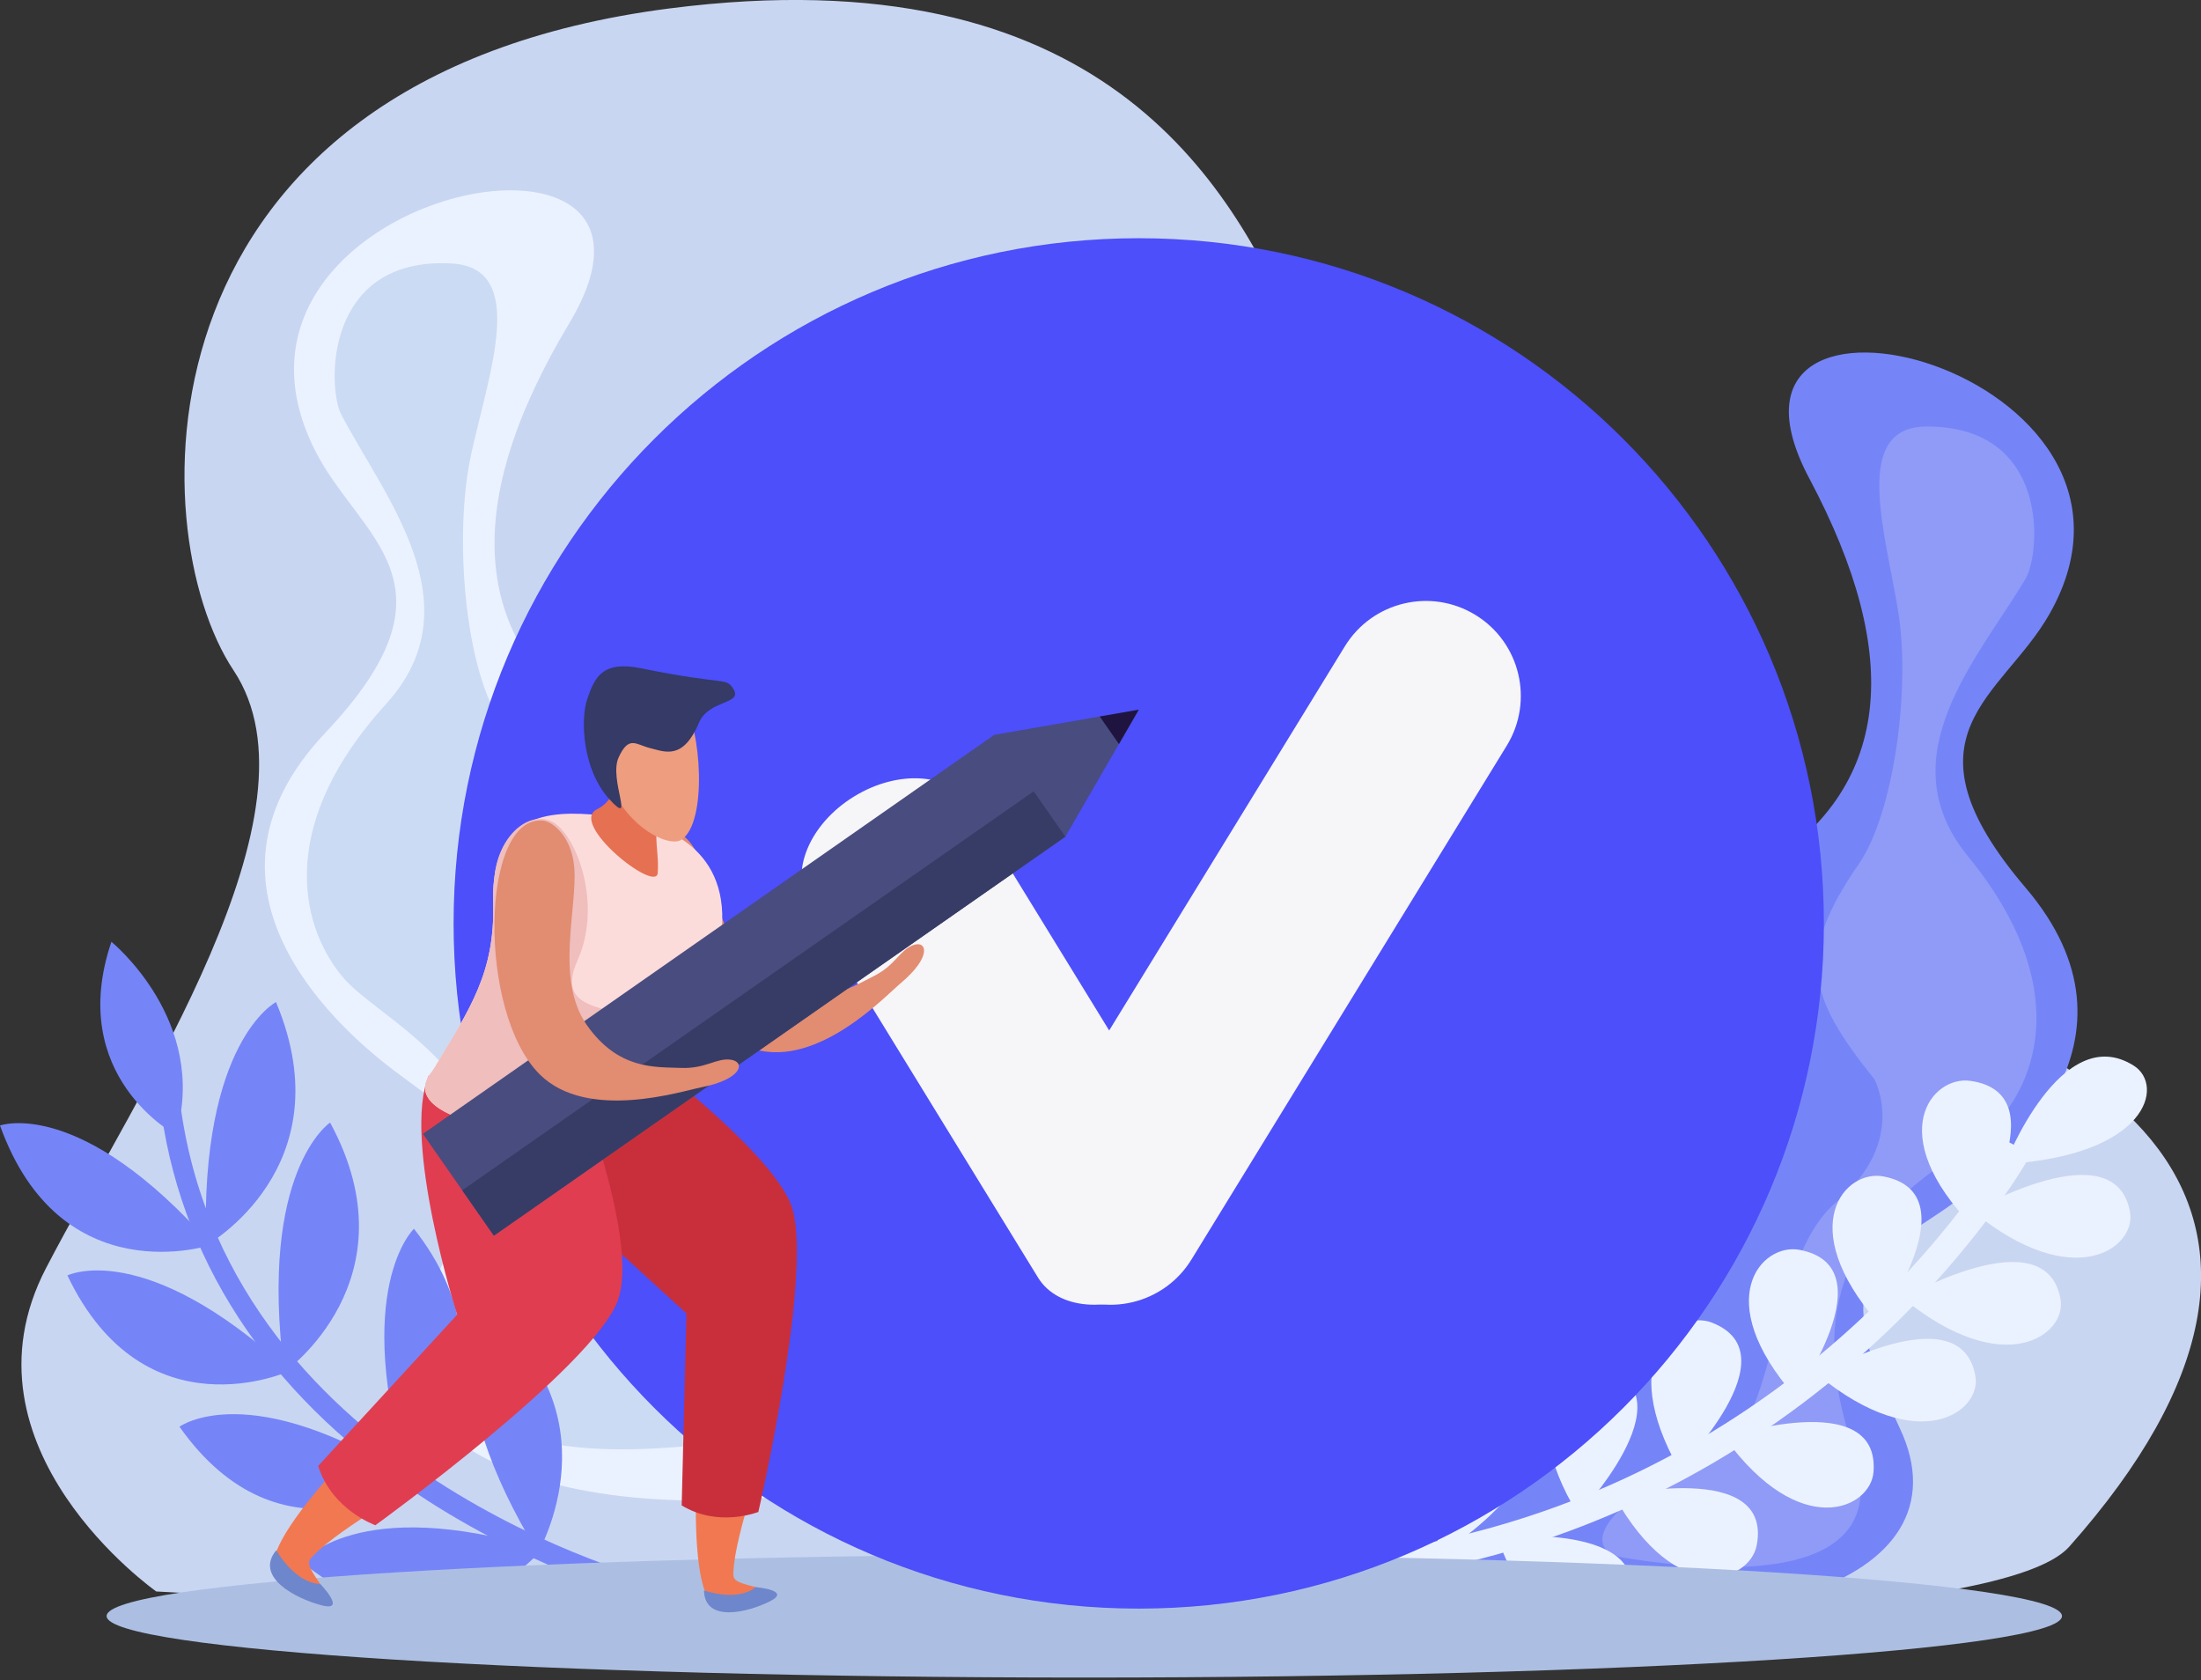 <svg width="832" height="635" viewBox="0 0 832 635" fill="none" xmlns="http://www.w3.org/2000/svg">
<rect x="0" y="0" width="832" height="635" fill="#333333" stroke="none"/>
<g clip-path="url(#clip0_1525_4358)">
<path d="M59.071 601.523C59.071 601.523 -18.016 547.361 17.414 479.272C52.868 411.183 123.752 306.658 88.273 253.354C52.868 200.075 49.264 29.374 253.089 3.188C415.674 -17.678 465.08 68.188 490.285 126.788C523.533 204.096 493.816 345.202 649.266 363.812C804.74 382.422 893.548 459.289 782.183 584.605C733.513 639.38 59.071 601.523 59.071 601.523Z" fill="#C9D6F2"/>
<path d="M337.428 558.908C222.704 583.991 129.262 549.174 161.137 489.936C193.012 430.698 173.47 423.22 148.902 404.586C124.31 385.951 69.093 334.069 122.887 277.087C176.755 220.13 135.833 203.604 119.013 170.087C69.878 72.306 269.118 32.144 215.201 122.152C174.72 189.702 176.854 241.412 227.166 275.788C277.504 310.163 287.532 328.283 285.325 370.774C283.094 413.265 265.71 503.544 317.004 499.768C368.273 496.017 396.273 546.035 337.428 558.908Z" fill="#EBF2FF"/>
<path d="M129.02 156.749C123.7 146.623 122.449 96.997 170.604 99.571C199.904 101.14 184.703 141.155 178.058 171.951C171.438 202.747 175.949 251.098 188.209 271.007C210.84 307.737 205.985 323.184 177.984 354.715C177.984 354.715 163.445 378.131 190.268 403.238C217.092 428.345 206.721 497.513 237.884 508.718C269.048 519.923 286.652 543.805 265.296 546.036C243.989 548.267 155.599 556.873 178.867 498.665C212.777 413.953 146.674 388.845 130.197 370.039C115.093 352.803 102.172 314.308 145.987 266.006C179.872 228.639 145.374 187.937 129.02 156.749Z" fill="#CBDBF4"/>
<path d="M248.215 597.598L246.45 605.371C244.783 604.954 204.817 594.901 161.762 567.268C104.436 530.465 69.595 479.956 61.062 421.062L68.492 419.787C88.328 556.529 246.622 597.206 248.215 597.598Z" fill="#7585F8"/>
<path d="M66.485 428.933C66.485 428.933 24.852 406.842 42.113 355.965C42.113 355.965 79.063 385.976 66.485 428.933Z" fill="#7585F8"/>
<path d="M79.834 470.519C79.834 470.519 23.072 489.497 0 425.405C0 425.405 30.281 414.297 79.834 470.519Z" fill="#7585F8"/>
<path d="M77.9 470.76C77.9 470.76 130.591 441.362 104.331 378.74C104.331 378.74 75.57 393.648 77.9 470.76Z" fill="#7585F8"/>
<path d="M109.38 518.208C109.38 518.208 54.654 543.242 25.477 482.067C25.477 482.067 54.507 467.699 109.38 518.208Z" fill="#7585F8"/>
<path d="M107.448 518.646C107.448 518.646 157.05 483.706 124.783 424.297C124.807 424.272 97.591 442.269 107.448 518.646Z" fill="#7585F8"/>
<path d="M156.48 559.642C156.48 559.642 106.535 594.14 67.844 539.242C67.868 539.242 94.153 519.823 156.48 559.642Z" fill="#7585F8"/>
<path d="M154.637 560.427C154.637 560.427 197.888 517.053 156.476 464.436C156.476 464.411 132.545 487.042 154.637 560.427Z" fill="#7585F8"/>
<path d="M204.916 585.633C204.916 585.633 165.171 632.636 114.172 590.39C114.172 590.39 134.841 564.449 204.916 585.633Z" fill="#7585F8"/>
<path d="M203.36 586.882C203.36 586.882 234.548 533.21 181.489 493.906C181.489 493.931 163.934 522.275 203.36 586.882Z" fill="#7585F8"/>
<path d="M543.967 597.772C653.836 627.759 746.027 598.679 718.1 539.711C690.173 480.768 709.445 474.515 734.185 457.671C758.924 440.851 814.95 393.358 765.667 335.493C716.359 277.629 756.791 263.677 774.739 232.048C827.136 139.783 636.207 91.015 683.945 180.853C719.792 248.28 715.182 298.225 664.723 329.02C614.312 359.816 603.695 376.881 603.744 418.122C603.793 459.363 616.151 547.655 566.671 541.477C517.217 535.347 487.647 582.399 543.967 597.772Z" fill="#7585F8"/>
<path opacity="0.2" d="M765.716 218.659C771.38 209.121 775.058 161.113 728.3 161.211C699.858 161.285 712.608 200.785 717.512 230.943C722.391 261.101 715.624 307.687 702.776 326.37C679.042 360.82 682.965 376.021 708.538 407.92C708.538 407.92 721.435 431.336 694.194 454.31C666.978 477.309 673.598 544.785 642.876 554.102C612.13 563.395 593.887 585.682 614.459 588.87C635.006 592.082 720.184 604.807 700.496 547.286C671.882 463.554 737.127 442.517 754.02 425.133C769.492 409.195 783.909 372.54 743.894 323.624C712.927 285.767 748.381 248.057 765.716 218.659Z" fill="#F6F5F7"/>
<path d="M527.98 595.834L526.312 585.659C687.99 559.228 757.943 432.612 758.654 431.312L767.75 436.216C767.015 437.516 694.831 568.594 527.98 595.834Z" fill="#EBF2FF"/>
<path d="M757.953 439.966C757.953 439.966 779.064 385.363 806.599 402.796C818.319 410.201 811.993 436.705 757.953 439.966Z" fill="#EBF2FF"/>
<path d="M745.734 457.815C745.734 457.815 799.553 426.701 805.168 458.159C807.522 471.571 783.935 489.151 745.734 457.815Z" fill="#EBF2FF"/>
<path d="M745.823 463.628C745.823 463.628 778.777 413.364 744.843 408.534C730.401 406.425 711.668 428.467 745.823 463.628Z" fill="#EBF2FF"/>
<path d="M709.975 500.06C709.975 500.06 745.454 451.023 711.937 444.648C697.667 441.901 677.929 463.135 709.975 500.06Z" fill="#EBF2FF"/>
<path d="M678.553 527.815C678.553 527.815 713.762 478.728 680.244 472.402C665.974 469.681 646.31 491.012 678.553 527.815Z" fill="#EBF2FF"/>
<path d="M634.626 555.133C634.626 555.133 678.098 511.783 647.008 499.867C633.743 494.791 610.671 512.911 634.626 555.133Z" fill="#EBF2FF"/>
<path d="M596.581 572.469C596.581 572.469 638.803 528.065 607.198 517.056C593.81 512.397 571.204 531.056 596.581 572.469Z" fill="#EBF2FF"/>
<path d="M544.515 587.423C544.515 587.423 597.132 554.274 571.069 535.222C559.962 527.082 533.334 539.759 544.515 587.423Z" fill="#EBF2FF"/>
<path d="M719.414 490.718C719.414 490.718 773.331 459.604 778.897 491.086C781.251 504.473 757.713 521.98 719.414 490.718Z" fill="#EBF2FF"/>
<path d="M687.258 519.725C687.258 519.725 741.15 488.659 746.716 520.117C749.119 533.48 725.532 551.035 687.258 519.725Z" fill="#EBF2FF"/>
<path d="M651.914 543.316C651.914 543.316 710.686 523.725 708.209 556.311C707.204 570.213 680.479 582.742 651.914 543.316Z" fill="#EBF2FF"/>
<path d="M610.195 565.457C610.195 565.457 670.242 551.481 664.063 584.042C661.44 597.871 633.807 607.874 610.195 565.457Z" fill="#EBF2FF"/>
<path d="M565.922 580.949C565.922 580.949 626.508 574.942 615.45 606.89C610.669 620.473 582.202 626.824 565.922 580.949Z" fill="#EBF2FF"/>
<path d="M779.452 610.816C779.452 623.664 613.998 634.06 409.878 634.06C205.783 634.06 40.305 623.64 40.305 610.816C40.305 597.968 205.783 587.572 409.878 587.572C613.998 587.548 779.452 597.968 779.452 610.816Z" fill="#ACBFE2"/>
<path d="M689.447 349.028C689.447 492.072 573.497 607.997 430.454 607.997C287.411 607.997 171.461 492.047 171.461 349.028C171.461 205.985 287.411 90.035 430.454 90.035C573.473 90.035 689.447 205.985 689.447 349.028Z" fill="#4C4FFA"/>
<path d="M453.539 445.29C461.066 457.525 453.466 475.89 436.572 486.261C419.679 496.633 399.867 495.112 392.365 482.853L305.886 342.016C298.359 329.757 305.935 311.417 322.853 301.045C339.747 290.674 359.558 292.194 367.061 304.429L453.539 445.29Z" fill="#F6F5F7"/>
<path d="M450.394 476.037C440.022 492.931 417.906 498.227 401.037 487.855C384.119 477.484 378.848 455.368 389.219 438.474L508.381 244.26C518.753 227.367 540.869 222.071 557.762 232.442C574.656 242.814 579.952 264.905 569.58 281.823L450.394 476.037Z" fill="#F6F5F7"/>
<path d="M240.386 313.132C243.99 311.465 255.784 310.558 261.938 319.875C270.25 332.355 273.094 362.709 291.63 371.879C310.216 381 321.788 373.203 330.198 368.986C338.608 364.793 340.006 359.13 345.229 357.217C350.378 355.329 352.413 361.581 340.496 371.585C334.759 376.366 309.504 403.411 285.402 396.643C253.798 387.719 219.128 322.842 240.386 313.132Z" fill="#E28C71"/>
<path d="M267.902 509.186C262.728 540.864 258.535 608.022 272.438 607.482C286.364 606.943 293.818 601.818 285.653 599.857C277.439 597.895 277.145 596.964 277.219 594.438C277.856 578.599 290.091 548.441 294.725 525.344C300.095 498.594 272.487 481.504 267.902 509.186Z" fill="#F27851"/>
<path d="M266.109 601.131C266.109 601.131 278.59 605.643 285.651 599.881C285.651 599.881 299.431 601.033 291.07 605.226C282.758 609.443 266.379 613.513 266.109 601.131Z" fill="#6E86CC"/>
<path d="M216.883 378.967C216.883 378.967 288.576 429.304 298.899 455.049C308.167 478.195 286.664 571.465 286.664 571.465C286.664 571.465 271.56 577.496 257.683 568.988L259.497 496.461L198.984 441.098L216.883 378.967Z" fill="#C92F3B"/>
<path d="M170.602 513.108C144.122 534.979 93.441 586.126 105.063 595.492C116.661 604.834 126.297 605.961 121.05 598.679C115.852 591.299 116.22 590.294 118.083 588.357C129.754 576.048 160.795 560.332 180.729 545.032C203.948 527.28 193.748 494.033 170.602 513.108Z" fill="#F27851"/>
<path d="M104.429 585.932C104.429 585.932 111.319 598.338 121.053 598.681C121.053 598.681 131.326 609.274 121.666 606.773C112.005 604.296 95.994 596.107 104.429 585.932Z" fill="#6E86CC"/>
<path d="M206.237 378.598C206.237 378.598 243.432 463.335 233.624 491.311C224.822 516.492 141.899 576.49 141.899 576.49C141.899 576.49 125.471 570.703 120.273 554.079L172.793 496.926C172.793 496.926 151.805 430.872 162.103 406.378C162.47 405.544 160.656 412.213 160.656 412.213L206.237 378.598Z" fill="#E03D51"/>
<path d="M250.973 416.113C264.703 397.994 272.476 369.895 273.015 348.073C273.775 317.817 247.05 310.02 230.058 308.426C213.066 306.783 185.286 303.498 186.439 341.208C187.199 367.517 177.637 381.247 164.298 403.51C163.93 404.099 163.587 404.589 163.219 405.129C163.17 405.129 163.146 405.055 163.146 405.055C163.17 405.104 163.17 405.129 163.219 405.129C144.413 428.201 235.379 436.66 250.973 416.113Z" fill="#FCDCDA"/>
<path d="M164.305 403.458C163.937 404.047 163.594 404.537 163.226 405.076C163.177 405.076 163.153 405.003 163.153 405.003C163.177 405.052 163.177 405.076 163.226 405.076C148.662 422.951 199.76 432.023 230.874 425.77C235.704 418.537 212.313 416.625 203.658 409.612C183.7 393.43 254.854 392.057 242.594 386.099C229.354 379.724 209.665 382.274 218.345 362.904C226.976 343.51 219.546 320.315 211.333 312.469C202.775 304.255 188.456 313.891 186.887 331.74C186.495 334.585 186.274 337.674 186.397 341.18C187.206 367.489 177.644 381.22 164.305 403.458Z" fill="#EFBEBD"/>
<path d="M232.502 286.234C232.502 286.234 236.253 300.578 225.661 305.874C214.799 311.268 248.096 337.798 248.635 329.927C249.322 319.776 245.301 312.935 252.313 302.441L232.502 286.234Z" fill="#E67052"/>
<path d="M258.091 265.172C265.079 274.71 267.653 311.415 257.356 317.52C252.844 320.119 237.642 313.401 230.434 296.115C227.442 289.029 224.549 276.23 233.155 265.515C237.054 260.612 249.975 254.065 258.091 265.172Z" fill="#EE9D7F"/>
<path d="M227.837 264.976C218.74 276.402 222.737 287.411 223.374 289.446C225.728 296.851 231.76 303.741 233.599 301.607C235.781 299.058 227.518 296.385 231.318 289.054C235.119 281.723 230.289 279.124 232.814 272.553C235.266 266.006 240.096 268.262 255.42 268.728C261.697 268.924 263.267 266.791 263.046 264.192C255.224 253.06 237.375 252.962 227.837 264.976Z" fill="#062440"/>
<path d="M264.244 273.118C267.971 264.266 281.285 266.375 277.043 260.123C274.199 255.93 274.174 259.093 242.496 252.62C227.711 249.604 224.793 255.93 221.973 264.266C219.35 271.965 220.184 290.894 230.31 302.025C240.412 313.133 229.991 294.621 233.865 286.235C237.739 277.874 240.289 281.405 245.879 282.803C251.421 284.151 258.212 287.388 264.244 273.118Z" fill="#353A66"/>
<path d="M159.852 428.567L186.7 467.038L402.711 316.222L430.467 268.238L375.839 277.752L159.852 428.567Z" fill="#494C7F"/>
<path d="M390.752 299.087L174.719 449.889L186.69 467.039L402.724 316.237L390.752 299.087Z" fill="#373C66"/>
<path d="M430.471 268.238L422.969 281.233L415.711 270.813L430.471 268.238Z" fill="#1F1440"/>
<path d="M205.129 310.142C209.15 310.461 216.162 316.541 217.07 327.82C218.345 342.924 209.788 370.09 221.704 387.254C233.669 404.466 247.743 403.24 257.256 403.632C266.819 404.049 270.815 399.734 276.332 400.543C281.849 401.377 280.574 407.948 265.102 410.964C257.722 412.41 222.072 423.934 204.05 406.109C180.438 382.767 181.591 308.278 205.129 310.142Z" fill="#E28C71"/>
</g>
<defs>
<clipPath id="clip0_1525_4358">
<rect width="832" height="634.059" fill="white"/>
</clipPath>
</defs>
</svg>
